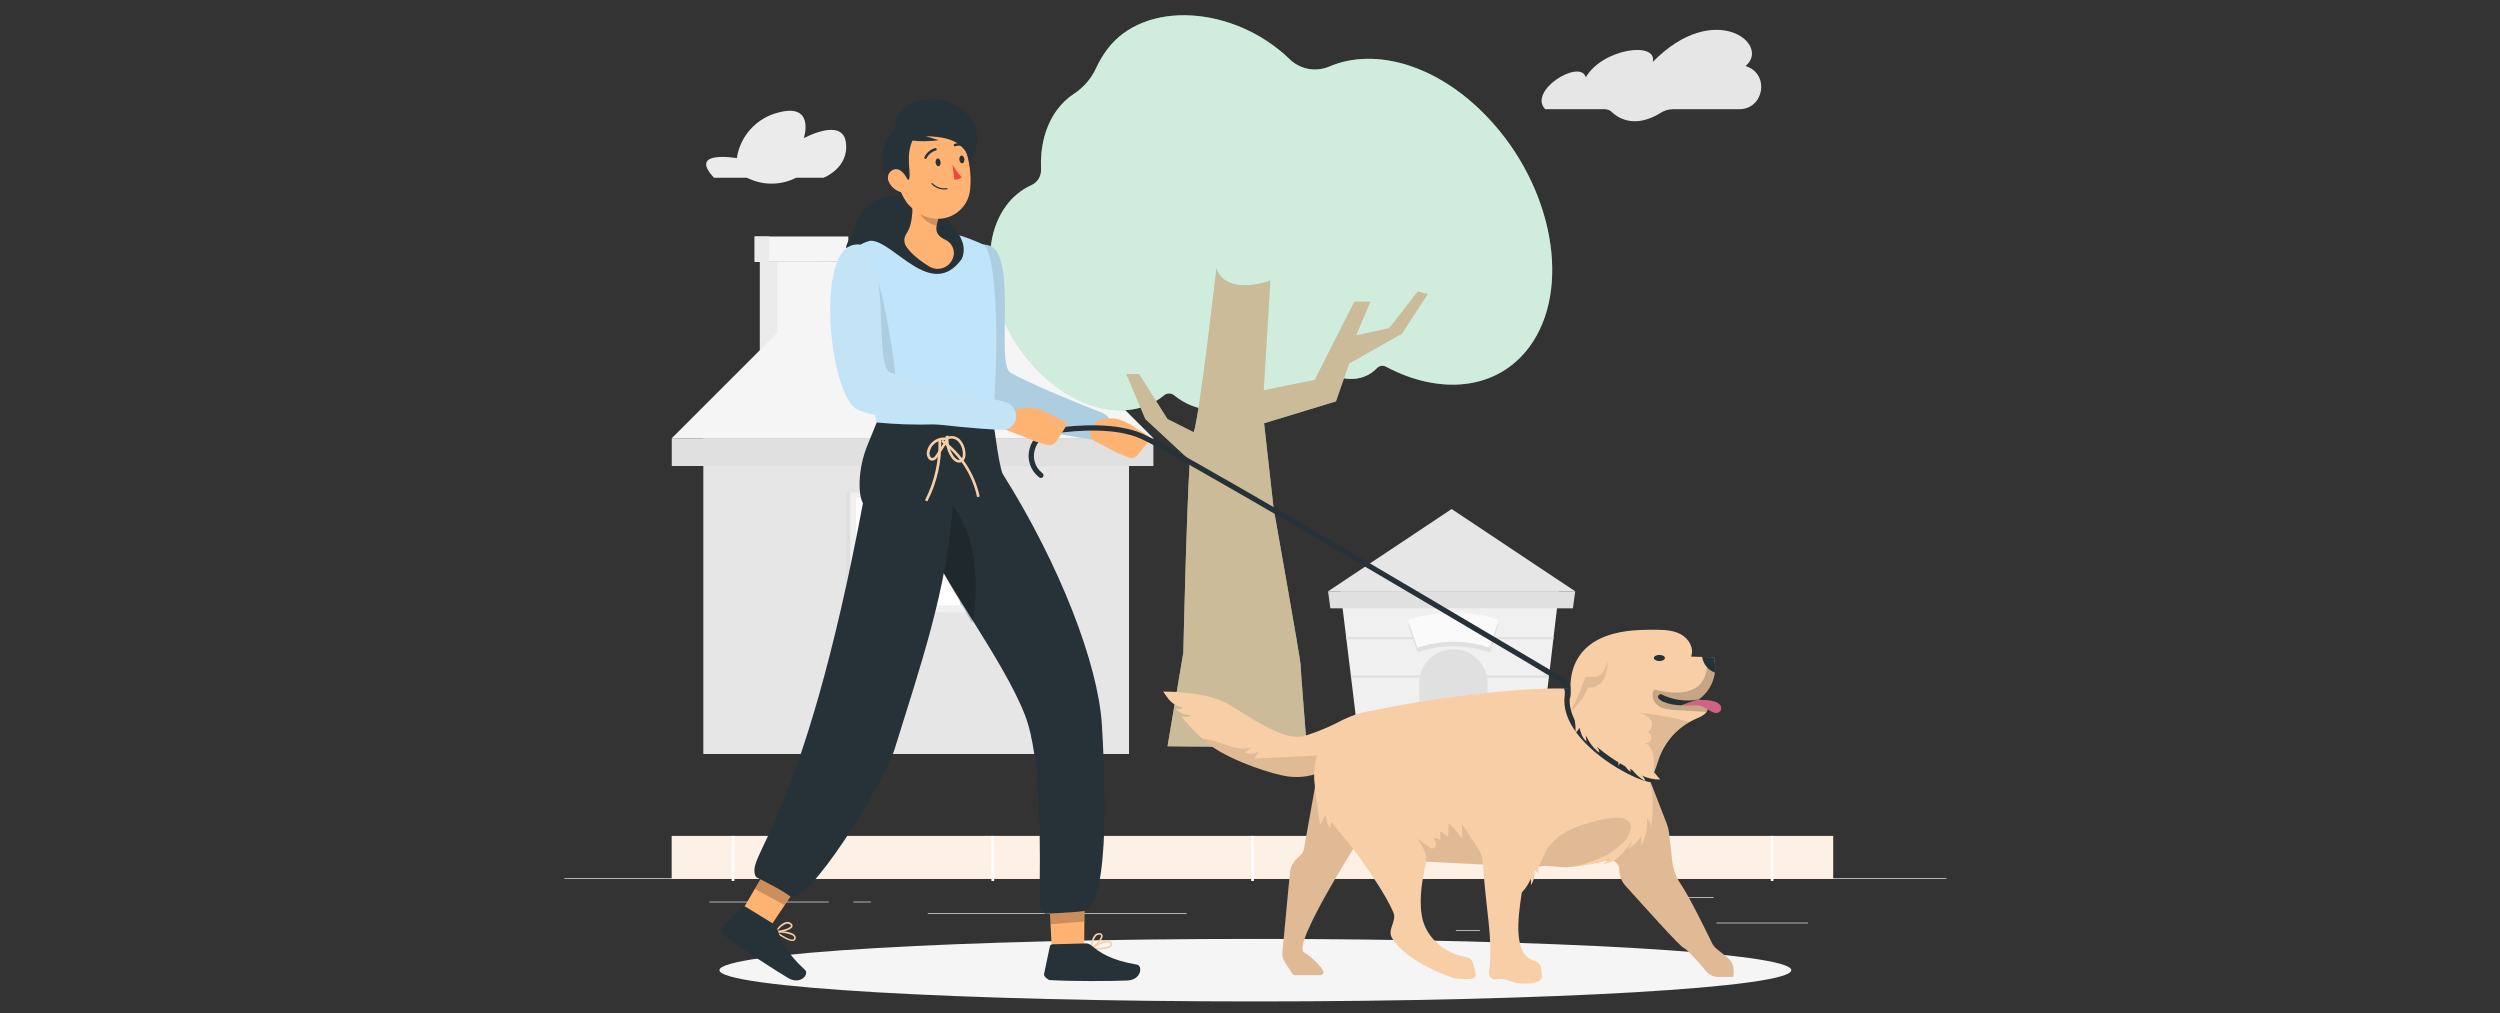 <svg width="375" height="152" viewBox="0 0 375 152" fill="none" xmlns="http://www.w3.org/2000/svg">
<rect x="0" y="0" width="375" height="152" fill="#333333" stroke="none"/>
<path d="M271.188 138.398H257.456V138.502H271.188V138.398Z" fill="#EBEBEB"/>
<path d="M221.982 139.525H218.379V139.629H221.982V139.525Z" fill="#EBEBEB"/>
<path d="M257.041 134.553H249.085V134.657H257.041V134.553Z" fill="#EBEBEB"/>
<path d="M124.311 135.25H106.404V135.353H124.311V135.25Z" fill="#EBEBEB"/>
<path d="M130.629 135.25H128.005V135.353H130.629V135.25Z" fill="#EBEBEB"/>
<path d="M178.004 136.998H139.163V137.102H178.004V136.998Z" fill="#EBEBEB"/>
<path d="M291.96 131.732H84.653V131.835H291.96V131.732Z" fill="#EBEBEB"/>
<path d="M113.971 56.744H123.387V39.28H113.971V56.744Z" fill="#EBEBEB"/>
<path d="M116.599 56.744H126.015V39.28H116.599V56.744Z" fill="#F5F5F5"/>
<path d="M127.246 35.472H113.199V39.28H127.246V35.472Z" fill="#F5F5F5"/>
<path d="M115.364 35.472H113.199V39.28H115.364V35.472Z" fill="#EBEBEB"/>
<path d="M105.5 113.096L169.351 113.096V65.734H105.5V113.096Z" fill="#E6E6E6"/>
<path d="M136.887 29.639L173.008 65.734H100.766L136.887 29.639Z" fill="#F5F5F5"/>
<path d="M100.766 69.903L173.008 69.903V65.739L100.766 65.739V69.903Z" fill="#E0E0E0"/>
<path d="M144.835 73.897H126.865V91.853H144.835V73.897Z" fill="#E0E0E0"/>
<path d="M145.494 73.897H127.524V91.853H145.494V73.897Z" fill="#F0F0F0"/>
<path d="M144.586 74.626H128.399V90.801H144.586V74.626Z" fill="white"/>
<path d="M144.582 74.626H144.014V90.801H144.582V74.626Z" fill="#E0E0E0"/>
<path d="M128.35 83.211V83.778H144.076V83.211H128.35Z" fill="#E0E0E0"/>
<path d="M144.582 82.254H128.093V83.211H144.582V82.254Z" fill="#F0F0F0"/>
<path d="M202.636 101.42L202.665 101.648L203.328 107.1L203.365 107.407L204.025 112.839L204.045 113H213.809H222.197H230.987L230.991 112.963L231.646 107.407L231.683 107.08L232.322 101.648L232.363 101.316L233.002 95.889L233.039 95.557L233.549 91.249L233.848 88.7H201.085L201.392 91.249L201.939 95.719L201.96 95.889L202.636 101.42Z" fill="#F0F0F0"/>
<path d="M217.744 76.354L199.207 88.7H236.282L217.744 76.354Z" fill="#E6E6E6"/>
<path d="M235.933 91.249H199.555L199.207 88.7H236.282L235.933 91.249Z" fill="#E0E0E0"/>
<path d="M223.134 102.642C223.134 108.364 222.79 110.85 222.206 113H213.81C213.225 110.846 212.881 108.36 212.881 102.642C212.861 101.958 212.98 101.276 213.228 100.638C213.477 100 213.851 99.418 214.329 98.927C214.806 98.436 215.378 98.046 216.009 97.779C216.64 97.513 217.318 97.376 218.004 97.376C218.689 97.376 219.367 97.513 219.998 97.779C220.629 98.046 221.201 98.436 221.678 98.927C222.156 99.418 222.53 100 222.779 100.638C223.027 101.276 223.146 101.958 223.126 102.642H223.134Z" fill="#E0E0E0"/>
<path d="M201.939 95.719V95.557H233.04L233.002 95.889H201.96L201.939 95.719Z" fill="#E0E0E0"/>
<path d="M202.636 101.42V101.316H213.055H222.952H232.364L232.322 101.648H223.026H212.98H202.665L202.636 101.42Z" fill="#E0E0E0"/>
<path d="M203.328 107.1V107.08H212.976H223.031H231.684L231.646 107.407H223.014H212.993H203.365L203.328 107.1Z" fill="#E0E0E0"/>
<path d="M230.991 112.839H204.021V113.17H230.991V112.839Z" fill="#E0E0E0"/>
<path d="M223.491 97.861L223.014 97.712C219.623 96.651 215.982 96.697 212.62 97.844L211.206 93.68C215.45 92.234 220.045 92.177 224.324 93.515L224.797 93.664L223.491 97.861Z" fill="#E0E0E0"/>
<path d="M223.491 97.177L223.014 97.032C219.624 95.968 215.983 96.013 212.62 97.161L211.206 92.997C215.45 91.55 220.046 91.494 224.324 92.835L224.797 92.98L223.491 97.177Z" fill="#FAFAFA"/>
<path d="M231.791 16.384H240.701C241.016 16.387 241.324 16.479 241.589 16.65C244.375 19.363 247.638 17.851 249.089 16.931C249.641 16.577 250.282 16.388 250.938 16.384H260.864C264.596 16.384 265.487 11.177 261.971 9.95L261.834 9.905C265.728 6.665 257.186 -0.164 247.916 9.291C248.637 6.138 240.395 7.278 237.874 11.582C236.978 8.749 229.117 13.658 231.791 16.384Z" fill="#E6E6E6"/>
<path d="M107.101 26.66H112.018L112.433 26.842C113.536 27.335 114.736 27.575 115.944 27.543C117.153 27.512 118.339 27.21 119.415 26.66H123.532C123.532 26.66 127.388 25.21 126.886 21.369C126.384 17.528 120.571 20.731 120.571 20.731C120.571 20.731 122.338 15.369 116.703 16.89C115.114 17.295 113.681 18.159 112.581 19.374C111.481 20.59 110.765 22.102 110.521 23.722C110.521 23.722 103.12 22.434 107.101 26.66Z" fill="#EBEBEB"/>
<path d="M188.306 150.215C232.704 150.215 268.696 148.115 268.696 145.525C268.696 142.934 232.704 140.835 188.306 140.835C143.909 140.835 107.917 142.934 107.917 145.525C107.917 148.115 143.909 150.215 188.306 150.215Z" fill="#F5F5F5"/>
<path d="M274.97 125.389H100.766V131.835H274.97V125.389Z" fill="#F7CEA5"/>
<g opacity="0.7">
<path d="M274.97 125.389H100.766V131.835H274.97V125.389Z" fill="white"/>
</g>
<path d="M110.161 125.389H109.746V132.146H110.161V125.389Z" fill="white"/>
<path d="M149.127 125.389H148.712V132.146H149.127V125.389Z" fill="white"/>
<path d="M188.091 125.389H187.677V132.146H188.091V125.389Z" fill="white"/>
<path d="M227.056 125.389H226.642V132.146H227.056V125.389Z" fill="white"/>
<path d="M266.022 125.389H265.607V132.146H266.022V125.389Z" fill="white"/>
<path d="M223.134 17.599C215.671 9.726 206.272 7.046 199.393 9.983C198.404 10.407 197.311 10.529 196.253 10.333C195.195 10.137 194.219 9.632 193.448 8.881C185.118 0.847 171.627 -0.106 166.029 7.477C165.403 8.326 164.866 9.236 164.425 10.194C163.707 11.771 162.557 13.111 161.108 14.06C160.122 14.709 159.26 15.529 158.562 16.48C156.788 18.887 156.016 22.032 156.153 25.404C156.182 25.888 156.065 26.37 155.817 26.787C155.57 27.204 155.203 27.538 154.764 27.745C153.233 28.436 151.908 29.515 150.921 30.873C146.389 37.014 148.387 47.952 155.39 55.318C161.609 61.873 169.728 63.373 174.624 59.279C174.833 59.108 175.094 59.014 175.364 59.014C175.634 59.014 175.896 59.108 176.104 59.279C179.629 62.105 183.725 62.126 185.856 59.06C185.95 58.924 186.071 58.809 186.212 58.724C186.353 58.638 186.511 58.584 186.675 58.564C186.839 58.544 187.005 58.559 187.163 58.608C187.32 58.657 187.466 58.739 187.589 58.848C191.221 62.097 195.616 62.275 197.851 59.06C198.25 58.476 198.557 57.835 198.763 57.158C198.807 57.008 198.881 56.868 198.981 56.748C199.081 56.628 199.204 56.529 199.344 56.458C199.483 56.387 199.635 56.345 199.791 56.335C199.948 56.325 200.104 56.347 200.251 56.4C202.631 57.249 204.961 56.88 206.549 55.211C206.718 55.033 206.941 54.916 207.183 54.877C207.425 54.838 207.673 54.88 207.889 54.995C216.04 59.342 224.627 58.505 229.407 52.029C235.8 43.361 232.985 27.956 223.134 17.599Z" fill="#A0D9BB"/>
<path opacity="0.5" d="M223.134 17.599C215.671 9.726 206.272 7.046 199.393 9.983C198.404 10.407 197.311 10.529 196.253 10.333C195.195 10.137 194.219 9.632 193.448 8.881C185.118 0.847 171.627 -0.106 166.029 7.477C165.403 8.326 164.866 9.236 164.425 10.194C163.707 11.771 162.557 13.111 161.108 14.06C160.122 14.709 159.26 15.529 158.562 16.48C156.788 18.887 156.016 22.032 156.153 25.404C156.182 25.888 156.065 26.37 155.817 26.787C155.57 27.204 155.203 27.538 154.764 27.745C153.233 28.436 151.908 29.515 150.921 30.873C146.389 37.014 148.387 47.952 155.39 55.318C161.609 61.873 169.728 63.373 174.624 59.279C174.833 59.108 175.094 59.014 175.364 59.014C175.634 59.014 175.896 59.108 176.104 59.279C179.629 62.105 183.725 62.126 185.856 59.06C185.95 58.924 186.071 58.809 186.212 58.724C186.353 58.638 186.511 58.584 186.675 58.564C186.839 58.544 187.005 58.559 187.163 58.608C187.32 58.657 187.466 58.739 187.589 58.848C191.221 62.097 195.616 62.275 197.851 59.06C198.25 58.476 198.557 57.835 198.763 57.158C198.807 57.008 198.881 56.868 198.981 56.748C199.081 56.628 199.204 56.529 199.344 56.458C199.483 56.387 199.635 56.345 199.791 56.335C199.948 56.325 200.104 56.347 200.251 56.4C202.631 57.249 204.961 56.88 206.549 55.211C206.718 55.033 206.941 54.916 207.183 54.877C207.425 54.838 207.673 54.88 207.889 54.995C216.04 59.342 224.627 58.505 229.407 52.029C235.8 43.361 232.985 27.956 223.134 17.599Z" fill="white"/>
<path d="M171.805 62.855L178.472 69.045C177.937 77.775 177.501 97.882 177.501 97.882L175.13 111.94L196.026 112.13C196.026 112.13 195.077 100.26 195.077 99.614C195.077 98.967 191.039 76.225 191.039 76.225L189.612 63.489L200.392 60.203L202.362 54.527L210.281 50.048L214.149 44.111L212.657 43.746L208.382 49.232L203.407 50.313L205.542 45.263H203.149L197.212 56.988L189.55 58.533L190.549 42.097C183.19 44.405 182.477 40.2 182.477 40.2C182.477 40.2 179.952 62.32 179.06 64.84L175.117 62.855L170.851 56.11H168.952L171.805 62.855Z" fill="#A0D9BB"/>
<path opacity="0.7" d="M171.805 62.855L178.472 69.045C177.937 77.775 177.501 97.882 177.501 97.882L175.13 111.94L196.026 112.13C196.026 112.13 195.077 100.26 195.077 99.614C195.077 98.967 191.039 76.225 191.039 76.225L189.612 63.489L200.392 60.203L202.362 54.527L210.281 50.048L214.149 44.111L212.657 43.746L208.382 49.232L203.407 50.313L205.542 45.263H203.149L197.212 56.988L189.55 58.533L190.549 42.097C183.19 44.405 182.477 40.2 182.477 40.2C182.477 40.2 179.952 62.32 179.06 64.84L175.117 62.855L170.851 56.11H168.952L171.805 62.855Z" fill="#DDAF89"/>
<path d="M175.088 104.602C174.706 104.068 174.482 103.74 174.482 103.74C174.482 103.74 179.425 103.67 182.795 104.954C186.166 106.239 192.037 111.604 195.926 110.311C197.56 109.79 199.148 109.139 200.678 108.364C201.512 107.917 202.38 107.535 203.273 107.221C204.077 106.963 204.895 106.751 205.724 106.587C205.724 106.587 207.216 107.212 203.825 111.182C200.433 115.151 197.191 117.011 193.144 116.46C190.955 116.162 185.109 114.285 181.821 111.998C180.407 111.016 178.504 109.068 177.186 107.482C177.426 107.436 178.015 107.751 178.711 107.287C178.267 107.299 177.825 107.219 177.414 107.051C177.003 106.882 176.631 106.63 176.323 106.309C176.506 106.386 176.707 106.409 176.902 106.374C177.097 106.34 177.277 106.25 177.422 106.114C176.95 106.037 176.498 105.863 176.096 105.602C175.695 105.342 175.351 105.002 175.088 104.602Z" fill="#F7CEA5"/>
<path opacity="0.1" d="M187.838 112.093L186.731 112.855C187.056 113.02 187.419 113.096 187.783 113.075C188.147 113.055 188.499 112.939 188.804 112.739L188.149 113.792L198.1 113.303C198.416 113.262 198.736 113.296 199.037 113.402C199.291 113.549 199.492 113.772 199.61 114.04C199.729 114.309 199.759 114.607 199.696 114.894L199.671 114.993C197.759 116.282 195.435 116.813 193.153 116.481C190.964 116.182 185.118 114.305 181.83 112.018C181.306 111.647 180.808 111.239 180.342 110.796C181.3 110.894 182.24 111.122 183.136 111.476C184.65 112.018 186.308 112.611 187.838 112.093Z" fill="black"/>
<path d="M197.391 117.301L195.604 127.274C195.53 127.691 195.318 128.072 195.003 128.355L194.588 128.745C193.96 129.309 193.568 130.088 193.489 130.928L192.357 142.89C192.312 143.365 192.427 143.842 192.685 144.244L193.85 146.059C193.895 146.128 193.956 146.183 194.029 146.221C194.102 146.259 194.183 146.277 194.265 146.275H198.05C198.137 146.274 198.221 146.249 198.295 146.203C198.369 146.157 198.428 146.092 198.467 146.014C198.506 145.937 198.523 145.85 198.516 145.764C198.509 145.678 198.478 145.595 198.427 145.525C197.679 144.459 196.723 143.556 195.616 142.869C193.597 141.734 204.767 124.523 204.767 124.523C204.767 124.523 201.184 110.85 197.391 117.301Z" fill="#F7CEA5"/>
<path opacity="0.1" d="M197.391 117.301L195.604 127.274C195.53 127.691 195.318 128.072 195.003 128.355L194.588 128.745C193.96 129.309 193.568 130.088 193.489 130.928L192.357 142.89C192.312 143.365 192.427 143.842 192.685 144.244L193.85 146.059C193.895 146.128 193.956 146.183 194.029 146.221C194.102 146.259 194.183 146.277 194.265 146.275H198.05C198.137 146.274 198.221 146.249 198.295 146.203C198.369 146.157 198.428 146.092 198.467 146.014C198.506 145.937 198.523 145.85 198.516 145.764C198.509 145.678 198.478 145.595 198.427 145.525C197.679 144.459 196.723 143.556 195.616 142.869C193.597 141.734 204.767 124.523 204.767 124.523C204.767 124.523 201.184 110.85 197.391 117.301Z" fill="black"/>
<path d="M247.633 117.429L250.03 123.603C250.193 124.027 250.302 124.469 250.353 124.92L250.83 129.151C250.969 130.392 251.409 131.581 252.111 132.614C253.458 134.599 256.021 139.853 256.809 141.481C256.965 141.803 257.191 142.087 257.472 142.31L259.13 143.644C259.383 143.845 259.593 144.096 259.746 144.381C259.899 144.666 259.993 144.979 260.022 145.301C260.08 145.902 260.092 146.544 259.885 146.544H257.787C257.433 146.544 257.084 146.467 256.763 146.319C256.442 146.17 256.158 145.952 255.93 145.682C254.885 144.439 253.027 142.326 252.571 142.194C252.032 142.036 246.319 135.622 243.81 132.846C243.229 132.2 242.907 131.362 242.907 130.493C242.907 130.258 242.852 130.026 242.746 129.817C242.64 129.607 242.486 129.425 242.297 129.285C242.107 129.146 241.888 129.053 241.656 129.014C241.424 128.974 241.187 128.99 240.962 129.06C239.304 129.565 235.916 129.988 234.9 130.104C234.9 130.104 242.144 122.231 241.949 117.119C241.754 112.006 247.48 114.065 247.617 115.379C247.699 116.059 247.704 116.747 247.633 117.429Z" fill="#F7CEA5"/>
<path opacity="0.1" d="M247.633 117.429L250.03 123.603C250.193 124.027 250.302 124.469 250.353 124.92L250.83 129.151C250.969 130.392 251.409 131.581 252.111 132.614C253.458 134.599 256.021 139.853 256.809 141.481C256.965 141.803 257.191 142.087 257.472 142.31L259.13 143.644C259.383 143.845 259.593 144.096 259.746 144.381C259.899 144.666 259.993 144.979 260.022 145.301C260.08 145.902 260.092 146.544 259.885 146.544H257.787C257.433 146.544 257.084 146.467 256.763 146.319C256.442 146.17 256.158 145.952 255.93 145.682C254.885 144.439 253.027 142.326 252.571 142.194C252.032 142.036 246.319 135.622 243.81 132.846C243.229 132.2 242.907 131.362 242.907 130.493C242.907 130.258 242.852 130.026 242.746 129.817C242.64 129.607 242.486 129.425 242.297 129.285C242.107 129.146 241.888 129.053 241.656 129.014C241.424 128.974 241.187 128.99 240.962 129.06C239.304 129.565 235.916 129.988 234.9 130.104C234.9 130.104 242.144 122.231 241.949 117.119C241.754 112.006 247.48 114.065 247.617 115.379C247.699 116.059 247.704 116.747 247.633 117.429Z" fill="black"/>
<path d="M202.818 107.403H202.868C203.664 107.15 204.638 106.893 205.77 106.641C213.486 104.863 227.828 103.094 234.631 103.28C234.967 103.28 235.282 103.305 235.577 103.326H235.606C236.105 103.353 236.602 103.409 237.094 103.496C237.397 103.543 237.692 103.63 237.973 103.753C238.08 103.797 238.178 103.86 238.263 103.939C241.58 107.163 246.779 109.346 247.435 114.944C247.447 115.025 247.455 115.106 247.459 115.188C247.501 115.631 247.514 116.077 247.497 116.522C247.497 116.601 247.497 116.684 247.497 116.767C247.497 116.945 247.476 117.131 247.455 117.318C247.457 117.351 247.457 117.384 247.455 117.417C247.227 119.613 246.398 122.252 244.744 125.505C244.599 125.791 244.445 126.081 244.284 126.379C243.676 127.395 242.757 128.19 241.663 128.645L241.468 128.736C240.969 128.957 240.455 129.144 239.93 129.296H239.909C238.473 129.691 237.001 129.938 235.514 130.033L235.154 130.058C234.784 130.081 234.413 130.081 234.043 130.058C233.031 129.979 231.994 129.797 231.066 129.946C230.985 129.958 230.904 129.975 230.825 129.996L230.709 130.021C230.319 130.119 229.957 130.303 229.648 130.559C229.582 130.608 229.521 130.662 229.465 130.721C229.243 130.943 229.052 131.194 228.897 131.467C228.631 131.934 228.461 132.45 228.396 132.983C228.354 133.277 228.308 133.58 228.263 133.895C227.674 137.851 226.94 143.196 230.166 144.137C231.41 144.501 231.149 145.753 231.252 146.096C231.816 147.973 227.521 147.476 227.521 147.476C226.468 147.116 225.215 146.627 224.233 146.917C223.818 147.033 223.283 146.357 223.346 145.935C224.03 141.033 222.852 136.36 222.458 129.681H222.247L214.427 129.275H214.108H213.963C213.88 129.503 212.284 135.428 213.673 138.784C214.755 141.394 217.193 143.072 219.971 143.598C221.061 143.805 221.024 144.841 221.343 146.001C221.687 147.215 219.49 146.801 218.229 146.759C218.229 146.759 211.056 144.505 208.784 140.661C208.059 139.418 209.585 138.129 208.996 136.824C207.752 134.044 205.604 131.023 203.867 128.513C203.591 128.115 203.3 127.725 202.996 127.344C201.922 125.973 200.733 124.676 199.7 123.292C199.626 123.661 199.538 124.025 199.501 124.311C199.087 123.676 198.862 122.936 198.85 122.178L198.021 123.789C197.776 122.091 197.532 120.4 197.283 118.706C197.262 118.573 197.246 118.445 197.233 118.316C197.222 118.178 197.222 118.04 197.233 117.902C197.145 117.337 197.106 116.766 197.117 116.195C197.13 115.223 197.278 114.259 197.557 113.328C198.115 111.377 199.246 109.638 200.803 108.335L202.818 107.403Z" fill="#F7CEA5"/>
<path opacity="0.1" d="M230.895 129.735C230.829 129.834 230.754 129.927 230.671 130.012C232.023 129.656 233.644 130.162 235.12 130.07C237.019 129.954 239.208 129.076 241.161 128.206C241.161 128.206 243.271 126.727 243.984 125.844C244.189 125.584 244.344 125.287 244.44 124.97C244.739 124.038 244.809 123.479 243.835 122.899C242.45 122.07 237.935 123.512 236.525 124.034C234.452 124.796 232.533 126.197 231.62 128.198C231.422 128.729 231.179 129.244 230.895 129.735Z" fill="black"/>
<path opacity="0.1" d="M229.428 130.713C229.484 130.654 229.545 130.599 229.611 130.551H229.473C229.447 130.601 229.432 130.657 229.428 130.713Z" fill="black"/>
<path opacity="0.1" d="M212.516 125.741C213.187 126.433 213.896 127.895 213.921 128.736C213.921 129.151 213.921 129.2 213.95 129.258L214.634 129.283L222.379 129.664C222.433 128.813 222.195 127.968 221.703 127.27L219.299 123.619C219.319 124.357 219.336 125.09 219.353 125.828C218.762 124.979 218.075 124.202 217.304 123.512C217.28 124.175 217.259 124.838 217.234 125.496L215.99 124.668C216.019 125.14 216.048 125.612 216.081 126.085C215.961 125.934 215.799 125.823 215.614 125.766C215.43 125.709 215.233 125.709 215.049 125.766C215.244 126.016 215.366 126.316 215.401 126.632C215.401 126.951 215.161 127.295 214.85 127.274C214.696 127.249 214.552 127.182 214.435 127.079C213.797 126.636 213.154 126.18 212.516 125.741Z" fill="black"/>
<path d="M239.871 95.868C242.45 94.58 245.439 94.443 248.321 94.464C249.644 94.464 251.028 94.526 252.181 95.176C253.334 95.827 254.151 97.248 253.661 98.491L257.061 98.59C257.379 99.752 257.331 100.984 256.925 102.118C256.518 103.252 255.773 104.233 254.789 104.929L255.705 105.124C256.323 105.381 256.356 106.317 255.942 106.848C255.527 107.378 254.855 107.614 254.246 107.888C253.016 108.452 251.91 109.252 250.991 110.244C250.072 111.236 249.358 112.399 248.889 113.667C248.474 114.852 247.542 118.034 246.422 118.619C245.004 119.356 243.934 116.489 242.749 115.428C240.763 113.667 238.835 111.791 237.475 109.516C234.742 104.925 234.477 98.561 239.871 95.868Z" fill="#F7CEA5"/>
<path opacity="0.2" d="M248.698 105.841C249.449 106.379 250.431 106.45 251.356 106.508L255.983 106.781C256.107 106.597 256.182 106.384 256.204 106.163C256.226 105.942 256.193 105.719 256.107 105.514C256.024 105.337 255.875 105.199 255.693 105.128L254.776 104.934C255.761 104.237 256.506 103.254 256.913 102.12C257.319 100.985 257.367 99.753 257.049 98.59L256.049 98.561V100.098C255.635 104.283 251.596 104.308 248.172 103.442C247.571 104.13 247.944 105.306 248.698 105.841Z" fill="black"/>
<path opacity="0.1" d="M235.356 106.902C234.224 108.12 238.014 104.73 238.159 103.077C239.071 103.347 240.058 102.733 240.531 101.913C240.943 101.053 241.158 100.112 241.161 99.158C241.161 99.158 240.655 101.544 239.233 101.544H237.811C237.811 101.544 236.31 105.878 235.356 106.902Z" fill="black"/>
<path d="M248.081 98.698C248.081 98.951 248.454 99.158 248.91 99.158C249.366 99.158 249.74 98.951 249.74 98.698C249.74 98.445 249.366 98.238 248.91 98.238C248.454 98.238 248.081 98.445 248.081 98.698Z" fill="#263238"/>
<path opacity="0.1" d="M248.01 113.303C247.869 112.474 247.392 111.646 246.601 111.397C246.71 111.441 246.827 111.461 246.945 111.456C247.062 111.451 247.178 111.421 247.283 111.368C247.388 111.315 247.48 111.24 247.554 111.148C247.628 111.057 247.682 110.95 247.712 110.837C247.741 110.723 247.746 110.604 247.726 110.488C247.707 110.372 247.662 110.262 247.596 110.164C247.53 110.067 247.445 109.984 247.344 109.922C247.244 109.861 247.132 109.821 247.015 109.806C247.674 109.686 248.027 108.7 247.67 108.066C247.276 107.357 246.426 107.059 245.639 106.868H245.672C248.153 107.126 250.611 107.567 253.027 108.186L253.467 108.29C251.358 109.491 249.743 111.399 248.906 113.676C248.707 114.214 248.408 115.171 248.039 116.108C248.039 116 248.039 115.896 248.039 115.789C248.105 114.961 248.095 114.129 248.01 113.303Z" fill="black"/>
<path d="M255.324 98.54L257.061 98.594C257.277 99.338 257.332 100.119 257.223 100.886C256.726 100.7 256.287 100.385 255.953 99.972C255.619 99.56 255.402 99.065 255.324 98.54Z" fill="#263238"/>
<path d="M252.198 105.795C252.725 105.816 253.322 105.816 254.002 105.795H254.043H254.259H254.503C255.088 105.762 255.569 106.081 256.162 106.413C256.456 106.617 256.775 106.783 257.111 106.906C257.28 106.964 257.462 106.971 257.635 106.924C257.807 106.878 257.961 106.78 258.077 106.645C258.162 106.492 258.197 106.317 258.176 106.143C258.155 105.97 258.08 105.807 257.961 105.679C257.714 105.432 257.4 105.262 257.058 105.19C256.381 105.017 255.68 104.96 254.984 105.021C254.907 105.024 254.829 105.032 254.752 105.045C253.778 105.124 252.878 105.596 252.198 105.795Z" fill="#D16283"/>
<path d="M252.198 105.795C252.798 105.846 253.402 105.846 254.002 105.795C253.322 105.816 252.725 105.816 252.198 105.795Z" fill="#E8483F"/>
<path d="M249.433 105.24C250.308 105.609 251.248 105.798 252.198 105.795C252.932 105.58 253.927 105.041 254.976 104.967L254.79 104.925C252.853 105.288 250.85 104.997 249.097 104.097C249.097 104.097 248.011 104.507 249.433 105.24Z" fill="#263238"/>
<path d="M247.694 124.423C247.709 124.111 247.659 123.798 247.549 123.506C247.438 123.213 247.269 122.946 247.052 122.72C247.149 124.171 246.843 125.621 246.169 126.909L246.218 125.368C245.689 126.248 244.927 126.964 244.017 127.44C244.238 127.277 244.424 127.071 244.563 126.835C244.702 126.598 244.791 126.336 244.825 126.064C244.319 126.901 243.717 127.675 243.03 128.372C242.337 129.072 241.417 129.502 240.435 129.586C241.873 128.568 243.094 127.275 244.026 125.781C244.959 124.287 245.584 122.623 245.866 120.885C245.948 120.044 246.103 119.212 246.33 118.399C246.571 117.695 247.16 116.427 247.529 117.645C248.151 119.625 247.84 122.397 247.694 124.423Z" fill="#F7CEA5"/>
<path d="M230.895 131.193L230.182 130.51C230.267 131.294 230.08 132.084 229.651 132.747C229.651 132.42 229.651 132.092 229.618 131.765C229.231 132.79 228.566 133.686 227.698 134.355C227.889 133.29 228.113 132.229 228.42 131.181C228.619 130.464 229.216 128.542 230.285 128.695C231.355 128.848 230.356 130.68 230.895 131.193Z" fill="#F7CEA5"/>
<path d="M235.572 103.206C235.642 103.687 235.627 104.176 235.527 104.652C235.515 104.709 235.491 104.763 235.456 104.809C235.373 106.346 235.97 107.962 237.247 109.624C240.228 113.502 245.954 116.332 247.7 116.543C247.783 116.574 247.854 116.631 247.903 116.706C247.951 116.78 247.974 116.868 247.968 116.957C247.963 117.046 247.929 117.13 247.872 117.198C247.814 117.266 247.736 117.314 247.65 117.334H247.604C245.531 117.09 239.66 114.078 236.613 110.108C235.083 108.116 234.44 106.143 234.71 104.25C234.756 103.919 234.722 103.582 234.61 103.268L235.572 103.206Z" fill="#263238"/>
<path d="M236.173 110.108C236.442 109.748 237.002 109.375 236.844 108.944C237.143 109.864 237.23 110.572 237.952 111.219L237.852 110.179C238.27 111.26 238.977 112.206 239.896 112.913C239.877 112.566 239.729 112.238 239.481 111.994C240.269 112.532 241.17 112.881 242.114 113.013C240.92 110.85 238.607 107.979 236.14 107.283C236.148 107.888 236.55 109.607 236.173 110.108Z" fill="#F7CEA5"/>
<path d="M242.703 114.96C242.914 114.546 243.395 114.111 243.192 113.717C243.607 114.579 243.818 115.267 244.627 115.789L244.374 114.778C244.95 115.784 245.792 116.613 246.808 117.173C246.738 116.833 246.546 116.531 246.269 116.323C247.128 116.737 248.072 116.945 249.026 116.932C247.517 114.977 244.793 112.487 242.251 112.172C242.342 112.764 242.997 114.409 242.703 114.96Z" fill="#F7CEA5"/>
<path d="M145.211 61.347C148.731 63.476 163.782 66.087 164.698 66.025C165.049 66.024 165.394 65.933 165.699 65.761C166.005 65.589 166.261 65.342 166.444 65.043C166.599 64.763 166.692 64.454 166.716 64.135C166.741 63.817 166.695 63.497 166.584 63.198C166.472 62.898 166.297 62.627 166.07 62.402C165.844 62.176 165.571 62.003 165.27 61.894C161.385 60.41 154.515 57.552 151.588 55.919C149.291 54.643 152.691 38.244 148.375 36.831C141.368 34.544 141.04 58.828 145.211 61.347Z" fill="#C0E4F9"/>
<g opacity="0.1">
<path d="M145.211 61.347C148.731 63.476 163.782 66.087 164.698 66.025C165.049 66.024 165.394 65.933 165.699 65.761C166.005 65.589 166.261 65.342 166.444 65.043C166.599 64.763 166.692 64.454 166.716 64.135C166.741 63.817 166.695 63.497 166.584 63.198C166.472 62.898 166.297 62.627 166.07 62.402C165.844 62.176 165.571 62.003 165.27 61.894C161.385 60.41 154.515 57.552 151.588 55.919C149.291 54.643 152.691 38.244 148.375 36.831C141.368 34.544 141.04 58.828 145.211 61.347Z" fill="black"/>
</g>
<path d="M164.159 66.141L168.01 68.133C168.01 68.133 170.374 64.674 170.448 64.268C170.448 64.268 168.62 62.768 166.634 62.755L165.348 62.855C165.175 62.868 165.005 62.916 164.851 62.998C164.697 63.079 164.562 63.191 164.453 63.327L163.748 64.206C163.629 64.353 163.545 64.525 163.501 64.709C163.457 64.894 163.454 65.085 163.494 65.27C163.533 65.456 163.613 65.63 163.728 65.78C163.843 65.931 163.99 66.054 164.159 66.141Z" fill="#FFB373"/>
<path d="M167.21 67.76L170.286 64.201L172.094 65.275C172.173 65.322 172.241 65.386 172.293 65.462C172.345 65.538 172.38 65.624 172.396 65.715C172.412 65.805 172.409 65.898 172.386 65.987C172.363 66.076 172.322 66.16 172.264 66.232L170.664 68.225C170.495 68.43 170.266 68.576 170.008 68.642C169.751 68.707 169.479 68.689 169.233 68.589L167.21 67.76Z" fill="#FFB373"/>
<path d="M147.487 36.686C149.27 37.515 150.041 49.671 148.926 62.834C148.706 65.428 134.12 65.734 131.491 63.373L126.255 42.242C126.085 41.558 126.061 40.846 126.183 40.153C126.305 39.459 126.571 38.798 126.964 38.212C127.357 37.627 127.867 37.131 128.464 36.754C129.06 36.378 129.728 36.13 130.426 36.028C131.611 35.858 137.449 31.992 147.487 36.686Z" fill="#C0E4F9"/>
<path d="M148.918 62.83C149.332 65.171 149.793 70.114 150.779 72.26L150.866 72.455C151.305 73.439 151.442 74.531 151.26 75.593C151.079 76.654 150.587 77.639 149.846 78.421C149.106 79.204 148.15 79.751 147.099 79.992C146.049 80.233 144.95 80.158 143.942 79.776L140.999 78.657C140.999 78.657 139.705 78.728 129.7 75.757C129.493 75.695 128.871 74.825 128.938 72.322C129.003 70.364 129.424 68.433 130.181 66.625L131.508 63.373C137.311 63.934 143.161 63.751 148.918 62.83Z" fill="#263238"/>
<path d="M162.696 133.248L162.6 145.417C162.215 145.616 158.019 147.157 157.957 145.989C157.766 142.426 157.389 134.939 157.389 134.939L162.696 133.248Z" fill="#FFB373"/>
<path d="M163.715 142.384C163.691 142.38 163.668 142.369 163.649 142.352C163.631 142.335 163.618 142.313 163.612 142.289C163.607 142.264 163.609 142.239 163.619 142.216C163.629 142.193 163.645 142.174 163.666 142.16C163.736 142.111 165.436 140.955 166.303 141.12C166.385 141.131 166.465 141.159 166.536 141.202C166.607 141.244 166.669 141.301 166.717 141.369C166.78 141.44 166.818 141.53 166.827 141.624C166.836 141.719 166.815 141.813 166.767 141.895C166.597 142.206 165.971 142.347 165.312 142.392C164.781 142.44 164.246 142.437 163.715 142.384ZM166.037 141.34C165.347 141.49 164.693 141.771 164.109 142.169C165.063 142.227 166.357 142.115 166.568 141.754C166.593 141.709 166.618 141.634 166.518 141.489C166.49 141.448 166.454 141.414 166.412 141.388C166.37 141.363 166.323 141.346 166.274 141.34C166.194 141.33 166.113 141.33 166.033 141.34H166.037Z" fill="#F7CEA5"/>
<path d="M163.649 142.339C163.632 142.325 163.619 142.307 163.613 142.286C163.606 142.265 163.606 142.243 163.611 142.223C163.611 142.165 163.64 140.785 164.25 140.197C164.339 140.116 164.443 140.055 164.556 140.016C164.67 139.977 164.79 139.961 164.909 139.969C165.013 139.956 165.118 139.98 165.206 140.037C165.294 140.094 165.359 140.18 165.39 140.279C165.535 140.843 164.399 142.04 163.806 142.351H163.756L163.649 142.339ZM164.42 140.387C164.072 140.858 163.881 141.426 163.873 142.011C164.47 141.597 165.261 140.636 165.15 140.313C165.15 140.284 165.121 140.201 164.905 140.192L164.83 140.217C164.678 140.221 164.532 140.28 164.42 140.383V140.387Z" fill="#F7CEA5"/>
<path d="M162.857 141.51L157.882 141.643C157.779 141.642 157.68 141.679 157.603 141.747C157.527 141.815 157.478 141.909 157.467 142.011L156.605 146.134C156.547 146.548 157.351 147.008 157.396 147.004C160.431 147.219 166.933 147.178 169.093 147.078C171.253 146.979 171.419 144.841 170.531 144.692C166.551 144.012 165.009 142.894 163.703 141.821C163.47 141.615 163.168 141.504 162.857 141.51Z" fill="#263238"/>
<g opacity="0.2">
<path d="M157.579 138.639L157.389 134.939L162.692 133.248L162.596 138.228L157.579 138.639Z" fill="black"/>
</g>
<path d="M120.459 131.632L113.701 141.759C113.286 141.713 108.916 140.702 109.505 139.687C111.3 136.6 115.094 130.133 115.094 130.133L120.459 131.632Z" fill="#FFB373"/>
<path d="M116.295 139.853C116.277 139.836 116.264 139.813 116.259 139.789C116.253 139.765 116.254 139.739 116.262 139.716C116.271 139.693 116.287 139.673 116.308 139.659C116.329 139.645 116.353 139.637 116.378 139.637C116.465 139.637 118.518 139.6 119.152 140.217C119.213 140.268 119.263 140.332 119.299 140.403C119.335 140.474 119.355 140.552 119.359 140.632C119.372 140.726 119.355 140.822 119.31 140.906C119.266 140.989 119.196 141.057 119.111 141.1C118.8 141.265 118.199 141.038 117.626 140.719C117.156 140.472 116.711 140.183 116.295 139.853ZM118.812 140.267C118.152 140.008 117.448 139.882 116.739 139.894C117.506 140.466 118.646 141.083 119.015 140.909C119.065 140.88 119.123 140.83 119.123 140.656C119.121 140.607 119.109 140.558 119.087 140.513C119.066 140.469 119.036 140.428 118.999 140.395C118.937 140.345 118.872 140.3 118.804 140.259L118.812 140.267Z" fill="#F7CEA5"/>
<path d="M116.271 139.753C116.264 139.733 116.263 139.711 116.268 139.691C116.273 139.67 116.284 139.652 116.3 139.637C116.337 139.587 117.129 138.448 117.958 138.291C118.198 138.257 118.441 138.319 118.634 138.465C118.728 138.511 118.802 138.589 118.845 138.684C118.887 138.779 118.895 138.886 118.866 138.987C118.676 139.538 117.071 139.919 116.379 139.865H116.329L116.271 139.753ZM117.983 138.548C117.435 138.751 116.964 139.12 116.636 139.604C117.374 139.571 118.551 139.215 118.634 138.883C118.634 138.85 118.672 138.771 118.497 138.647H118.423C118.295 138.559 118.137 138.523 117.983 138.548Z" fill="#F7CEA5"/>
<path d="M116.064 138.61L111.851 136.02C111.766 135.962 111.662 135.939 111.56 135.953C111.458 135.968 111.366 136.02 111.3 136.099L108.315 139.074C108.037 139.393 108.46 140.213 108.497 140.238C110.918 142.078 116.375 145.624 118.236 146.71C120.098 147.795 121.412 146.113 120.753 145.5C117.797 142.753 117.121 140.971 116.607 139.36C116.526 139.05 116.332 138.783 116.064 138.61Z" fill="#263238"/>
<g opacity="0.2">
<path d="M113.22 133.339L115.094 130.137L120.459 131.632L117.644 135.743L113.22 133.339Z" fill="black"/>
</g>
<path d="M139.158 80.82C140.447 85.9 150.444 98.706 153.756 107.295C156.306 113.924 156.008 127.568 155.933 135.204C155.923 135.554 155.992 135.903 156.136 136.223C156.279 136.543 156.494 136.826 156.762 137.052C156.762 137.052 161.149 136.886 162.501 136.662C166.817 135.95 165.619 114.02 165.279 108.667C164.702 99.576 158.997 84.715 150.332 70.963C148.881 68.66 146.335 70.085 142.956 71.017C142.342 71.191 137.91 75.889 139.158 80.82Z" fill="#263238"/>
<path opacity="0.2" d="M141.869 74.568C140.999 73.648 141.007 85.121 141.007 85.121L145.821 93.448C145.821 93.448 148.528 81.62 141.869 74.568Z" fill="black"/>
<path d="M129.555 74.895C120.256 124.643 111.532 128.281 113.41 131.566C113.41 131.566 117.366 133.513 118.423 134.388C120.911 136.459 132.644 117.4 134.224 112.263C137.748 100.794 142.263 88.062 142.96 75.189C143.109 72.471 141.446 69.861 138.113 68.788C137.504 68.589 130.492 69.898 129.555 74.895Z" fill="#263238"/>
<path opacity="0.1" d="M134.257 56.387C134.004 56.802 132.479 55.762 132.184 55.368C131.289 54.088 130.986 51.772 130.712 50.264C130.382 48.448 130.243 46.602 130.298 44.757C130.327 43.987 130.202 40.225 131.397 41.604C132.392 42.719 134.506 55.977 134.257 56.387Z" fill="black"/>
<path d="M144.133 69.356C143.668 69.505 143.142 69.244 142.727 68.66C142.294 68.045 142.016 67.334 141.919 66.588L140.741 68.415C140.522 68.755 140.24 69.103 139.813 69.091C139.713 69.088 139.614 69.064 139.524 69.02C139.434 68.977 139.354 68.915 139.29 68.838C139.181 68.696 139.102 68.534 139.056 68.361C139.011 68.188 139 68.008 139.025 67.831C139.121 67.17 139.476 66.574 140.012 66.174C140.535 65.759 141.2 65.565 141.865 65.635L141.799 65.465L142.172 65.324L142.209 65.42L142.284 65.295V65.469C142.584 65.387 142.901 65.386 143.201 65.466C143.502 65.546 143.776 65.705 143.996 65.925C144.454 66.427 144.736 67.064 144.8 67.74C144.892 68.353 144.775 69.148 144.145 69.36L144.133 69.356ZM142.284 65.892V65.975C142.279 66.855 142.55 67.714 143.059 68.432C143.295 68.767 143.656 69.091 144.021 68.975C144.435 68.834 144.469 68.146 144.411 67.79C144.359 67.199 144.116 66.642 143.718 66.203C143.568 66.047 143.384 65.929 143.18 65.857C142.977 65.785 142.759 65.762 142.545 65.788L142.288 65.875L142.284 65.892ZM140.965 66.107C140.71 66.188 140.471 66.314 140.26 66.48C139.81 66.819 139.512 67.323 139.431 67.881C139.398 68.126 139.461 68.375 139.605 68.577C139.633 68.612 139.668 68.641 139.708 68.661C139.748 68.681 139.793 68.692 139.837 68.693C140.065 68.693 140.252 68.448 140.418 68.2L141.803 66.058L141.728 66.082L141.703 66.012C141.452 65.994 141.2 66.025 140.961 66.103L140.965 66.107Z" fill="#F7CEA5"/>
<path d="M139.1 75.218L138.743 75.036C140.178 72.24 140.874 69.124 140.762 65.983H141.177C141.283 69.188 140.568 72.367 139.1 75.218Z" fill="#F7CEA5"/>
<path d="M146.953 74.485L146.563 74.568C145.857 71.228 143.936 68.268 141.173 66.261L141.409 65.938C144.251 68.004 146.226 71.049 146.953 74.485Z" fill="#F7CEA5"/>
<path d="M136.305 30.596L135.998 30.347C135.094 29.204 134.754 27.903 134.361 25.877C134.257 25.359 134.157 24.791 134.041 24.166C133.878 23.341 133.906 22.491 134.124 21.68C134.239 21.247 134.405 20.83 134.618 20.437C135.103 22.239 135.173 24.112 135.339 25.959C135.43 27.544 135.756 29.107 136.305 30.596Z" fill="#263238"/>
<path d="M144.258 38.849C139.697 45.188 134.013 36.044 130.576 36.11C130.035 36.234 129.516 36.439 129.037 36.719C128.893 36.699 128.748 36.688 128.602 36.686C128.009 36.674 127.431 36.874 126.973 37.25C126.637 36.877 128.109 34.809 128.192 34.312C128.689 31.279 131.869 28.955 134.912 29.398C134.912 29.398 139.788 30.38 141.268 31.951C142.222 32.957 143.677 34.478 144.279 36.094C144.466 36.529 144.561 36.999 144.558 37.474C144.554 37.948 144.452 38.416 144.258 38.849Z" fill="#263238"/>
<path d="M136.708 28.421C136.936 30.492 137.093 33.392 135.97 35.05C135.774 35.326 135.664 35.654 135.654 35.992C135.644 36.331 135.736 36.665 135.916 36.952C136.418 37.701 137.4 38.741 139.345 39.951C139.698 40.173 140.103 40.301 140.52 40.322C140.937 40.343 141.352 40.258 141.727 40.073C142.101 39.888 142.422 39.61 142.658 39.266C142.894 38.922 143.038 38.523 143.076 38.107C143.108 37.661 143.002 37.216 142.772 36.832C142.542 36.448 142.199 36.144 141.791 35.961C140.112 35.174 140.294 34.167 140.812 32.601L136.708 28.421Z" fill="#FFB373"/>
<path opacity="0.2" d="M138.37 30.111L140.767 32.597C140.622 33.011 140.513 33.436 140.443 33.869C139.473 33.641 138.001 32.667 137.877 31.561C137.92 31.045 138.089 30.547 138.37 30.111Z" fill="black"/>
<path d="M145.518 28.4C145.414 29.599 144.866 30.716 143.982 31.533C143.099 32.351 141.942 32.81 140.737 32.821H140.708C139.773 32.827 138.853 32.586 138.042 32.12C137.74 31.954 137.453 31.761 137.184 31.545C137.072 31.457 136.964 31.366 136.865 31.279C136.548 31.003 136.258 30.698 135.998 30.368C135.094 29.224 134.754 27.923 134.361 25.897C134.257 25.379 134.157 24.812 134.041 24.186C133.878 23.362 133.906 22.512 134.124 21.7C134.239 21.268 134.405 20.851 134.618 20.457C134.71 20.284 134.816 20.118 134.933 19.96C135.557 19.061 136.445 18.378 137.475 18.007C138.505 17.636 139.625 17.595 140.679 17.889C142.491 18.369 143.739 19.84 144.523 21.642C144.606 21.82 144.676 22.007 144.742 22.189C145.455 24.177 145.72 26.298 145.518 28.4Z" fill="#FFB373"/>
<path d="M140.335 24.406C140.381 24.725 140.58 24.965 140.783 24.94C140.986 24.915 141.127 24.63 141.09 24.311C141.053 23.991 140.845 23.747 140.642 23.772C140.439 23.797 140.315 24.095 140.335 24.406Z" fill="#263238"/>
<path d="M143.902 23.958C143.947 24.282 144.146 24.518 144.349 24.493C144.552 24.468 144.693 24.182 144.656 23.863C144.619 23.544 144.411 23.299 144.208 23.333C144.005 23.366 143.864 23.635 143.902 23.958Z" fill="#263238"/>
<path d="M142.873 24.671C143.246 25.367 143.712 26.01 144.258 26.581C144.111 26.717 143.937 26.82 143.746 26.882C143.555 26.943 143.354 26.962 143.155 26.937L142.873 24.671Z" fill="#E8483F"/>
<path d="M141.591 28.425C141.748 28.429 141.905 28.421 142.06 28.4C142.085 28.397 142.107 28.384 142.122 28.365C142.138 28.346 142.145 28.321 142.143 28.296C142.138 28.272 142.124 28.251 142.104 28.236C142.084 28.222 142.06 28.215 142.035 28.218C141.642 28.276 141.241 28.239 140.865 28.111C140.49 27.983 140.15 27.766 139.875 27.48C139.867 27.471 139.857 27.464 139.846 27.459C139.835 27.454 139.823 27.452 139.811 27.452C139.799 27.452 139.787 27.454 139.776 27.459C139.764 27.464 139.755 27.471 139.746 27.48C139.737 27.489 139.73 27.499 139.725 27.51C139.72 27.522 139.718 27.534 139.718 27.546C139.718 27.559 139.72 27.571 139.725 27.582C139.73 27.594 139.737 27.604 139.746 27.613C139.984 27.865 140.269 28.067 140.586 28.206C140.903 28.346 141.245 28.42 141.591 28.425Z" fill="#263238"/>
<path d="M138.814 23.842C138.854 23.846 138.894 23.835 138.927 23.813C138.961 23.79 138.985 23.757 138.996 23.718C139.134 23.444 139.326 23.202 139.561 23.006C139.797 22.81 140.07 22.664 140.364 22.579C140.414 22.565 140.456 22.533 140.481 22.488C140.507 22.444 140.514 22.392 140.501 22.343C140.489 22.296 140.458 22.256 140.416 22.231C140.374 22.206 140.325 22.198 140.277 22.21C139.923 22.309 139.594 22.483 139.313 22.721C139.033 22.96 138.807 23.256 138.652 23.59C138.636 23.636 138.639 23.688 138.659 23.732C138.68 23.777 138.718 23.812 138.764 23.83C138.779 23.838 138.796 23.843 138.814 23.842Z" fill="#263238"/>
<path d="M144.771 22.144C144.813 22.145 144.855 22.133 144.889 22.108C144.923 22.084 144.948 22.049 144.961 22.009C144.973 21.969 144.972 21.926 144.957 21.886C144.942 21.847 144.915 21.814 144.879 21.791C144.633 21.619 144.347 21.511 144.047 21.477C143.748 21.444 143.445 21.487 143.167 21.601C143.123 21.621 143.089 21.657 143.071 21.702C143.053 21.747 143.053 21.797 143.072 21.841C143.081 21.864 143.095 21.884 143.112 21.901C143.13 21.918 143.151 21.931 143.174 21.94C143.197 21.948 143.221 21.952 143.246 21.951C143.27 21.95 143.294 21.943 143.316 21.932C143.536 21.85 143.773 21.823 144.007 21.853C144.24 21.882 144.462 21.968 144.655 22.102C144.687 22.13 144.729 22.145 144.771 22.144Z" fill="#263238"/>
<path d="M136.305 26.958C136.135 27.178 135.604 26.005 135.331 25.951C135.01 25.882 134.681 25.855 134.352 25.868C134.738 27.894 135.086 29.183 135.99 30.339C134.481 29.063 133.15 27.497 132.545 25.603C132.248 24.54 132.24 23.416 132.522 22.349C132.804 21.281 133.366 20.308 134.149 19.529C134.274 19.417 134.473 19.467 134.626 19.529C134.779 19.591 135.58 19.765 135.911 19.828C136.157 19.887 136.386 20.003 136.578 20.168C136.77 20.332 136.921 20.539 137.018 20.772C135.65 23.328 136.823 26.279 136.305 26.958Z" fill="#263238"/>
<path d="M133.349 27.331C133.677 28.003 134.256 28.52 134.962 28.769C135.899 29.075 136.413 28.234 136.206 27.302C135.999 26.473 135.265 25.301 134.307 25.379C133.97 25.42 133.663 25.592 133.453 25.859C133.243 26.125 133.148 26.464 133.188 26.801C133.204 26.987 133.259 27.167 133.349 27.331Z" fill="#FFB373"/>
<path d="M140.808 21.029L138.847 20.42C140.331 20.495 141.866 20.582 143.192 21.249C144.519 21.916 145.572 23.353 145.332 24.816C145.974 23.453 146.629 22.019 146.576 20.511C146.523 19.7 146.294 18.91 145.904 18.198C145.513 17.485 144.971 16.866 144.316 16.384C142.987 15.428 141.393 14.911 139.755 14.905C138.33 14.805 136.916 15.208 135.758 16.045C134.701 16.873 133.623 19.111 134.813 20.271C136.003 21.431 139.266 21.228 140.808 21.029Z" fill="#263238"/>
<path d="M234.622 103.264C234.451 102.784 234.122 102.376 233.689 102.108C233.573 102.058 233.474 102.013 233.399 101.971L229.307 99.506L228.523 99.038C213.087 89.877 176.149 68.038 171.116 65.805C167.384 64.148 161.92 64.483 157.989 65.043C157.336 65.128 156.722 65.406 156.227 65.842C155.733 66.277 155.379 66.85 155.211 67.487C155.034 68.103 155.042 68.758 155.236 69.369C155.43 69.981 155.801 70.521 156.302 70.922L156.385 70.988C156.464 71.056 156.515 71.151 156.528 71.255C156.54 71.358 156.513 71.463 156.451 71.547C156.383 71.627 156.288 71.678 156.184 71.69C156.08 71.703 155.976 71.675 155.891 71.614L155.8 71.539C155.179 71.04 154.719 70.369 154.478 69.61C154.237 68.851 154.225 68.037 154.444 67.272C154.655 66.486 155.093 65.781 155.704 65.244C156.315 64.707 157.071 64.363 157.877 64.255C161.911 63.679 167.538 63.356 171.435 65.084C176.514 67.325 213.485 89.193 228.934 98.362L233.801 101.263C233.869 101.301 233.94 101.335 234.013 101.362L234.058 101.383C234.45 101.519 234.797 101.759 235.064 102.076C235.332 102.393 235.508 102.776 235.576 103.185L234.622 103.264Z" fill="#263238"/>
<path d="M234.058 101.399L234.013 101.379C233.94 101.351 233.869 101.318 233.801 101.279L228.934 98.379C231.127 99.663 232.889 100.703 234.058 101.399Z" fill="#263238"/>
<path d="M150.307 64.239L155.809 66.381C155.809 66.381 157.79 62.693 157.824 62.283C157.824 62.283 155.846 60.982 153.868 61.177L152.056 61.513L150.307 64.239Z" fill="#FFB373"/>
<path d="M154.971 66.103L157.653 62.242L159.565 63.128C159.648 63.167 159.722 63.223 159.782 63.293C159.842 63.363 159.887 63.445 159.912 63.533C159.938 63.621 159.944 63.714 159.931 63.805C159.917 63.896 159.884 63.983 159.834 64.061L158.453 66.215C158.307 66.44 158.092 66.611 157.84 66.704C157.588 66.796 157.313 66.805 157.056 66.729L154.971 66.103Z" fill="#FFB373"/>
<path d="M128.635 61.459C132.366 63.207 149.701 64.624 150.609 64.467C150.957 64.427 151.29 64.3 151.576 64.097C151.861 63.894 152.091 63.622 152.243 63.306C152.368 63.013 152.428 62.695 152.418 62.375C152.409 62.056 152.33 61.742 152.187 61.456C152.044 61.17 151.841 60.919 151.592 60.719C151.342 60.519 151.052 60.376 150.742 60.298C146.724 59.234 136.574 57.15 133.477 55.84C131.056 54.813 133.622 37.697 129.182 36.753C121.968 35.215 124.231 59.395 128.635 61.459Z" fill="#C0E4F9"/>
<path opacity="0.1" d="M128.635 61.459C132.366 63.207 149.701 64.624 150.609 64.467C150.957 64.427 151.29 64.3 151.576 64.097C151.861 63.894 152.091 63.622 152.243 63.306C152.368 63.013 152.428 62.695 152.418 62.375C152.409 62.056 152.33 61.742 152.187 61.456C152.044 61.17 151.841 60.919 151.592 60.719C151.342 60.519 151.052 60.376 150.742 60.298C146.724 59.234 136.574 57.15 133.477 55.84C131.056 54.813 133.622 37.697 129.182 36.753C121.968 35.215 124.231 59.395 128.635 61.459Z" fill="#E0E0E0"/>
</svg>
